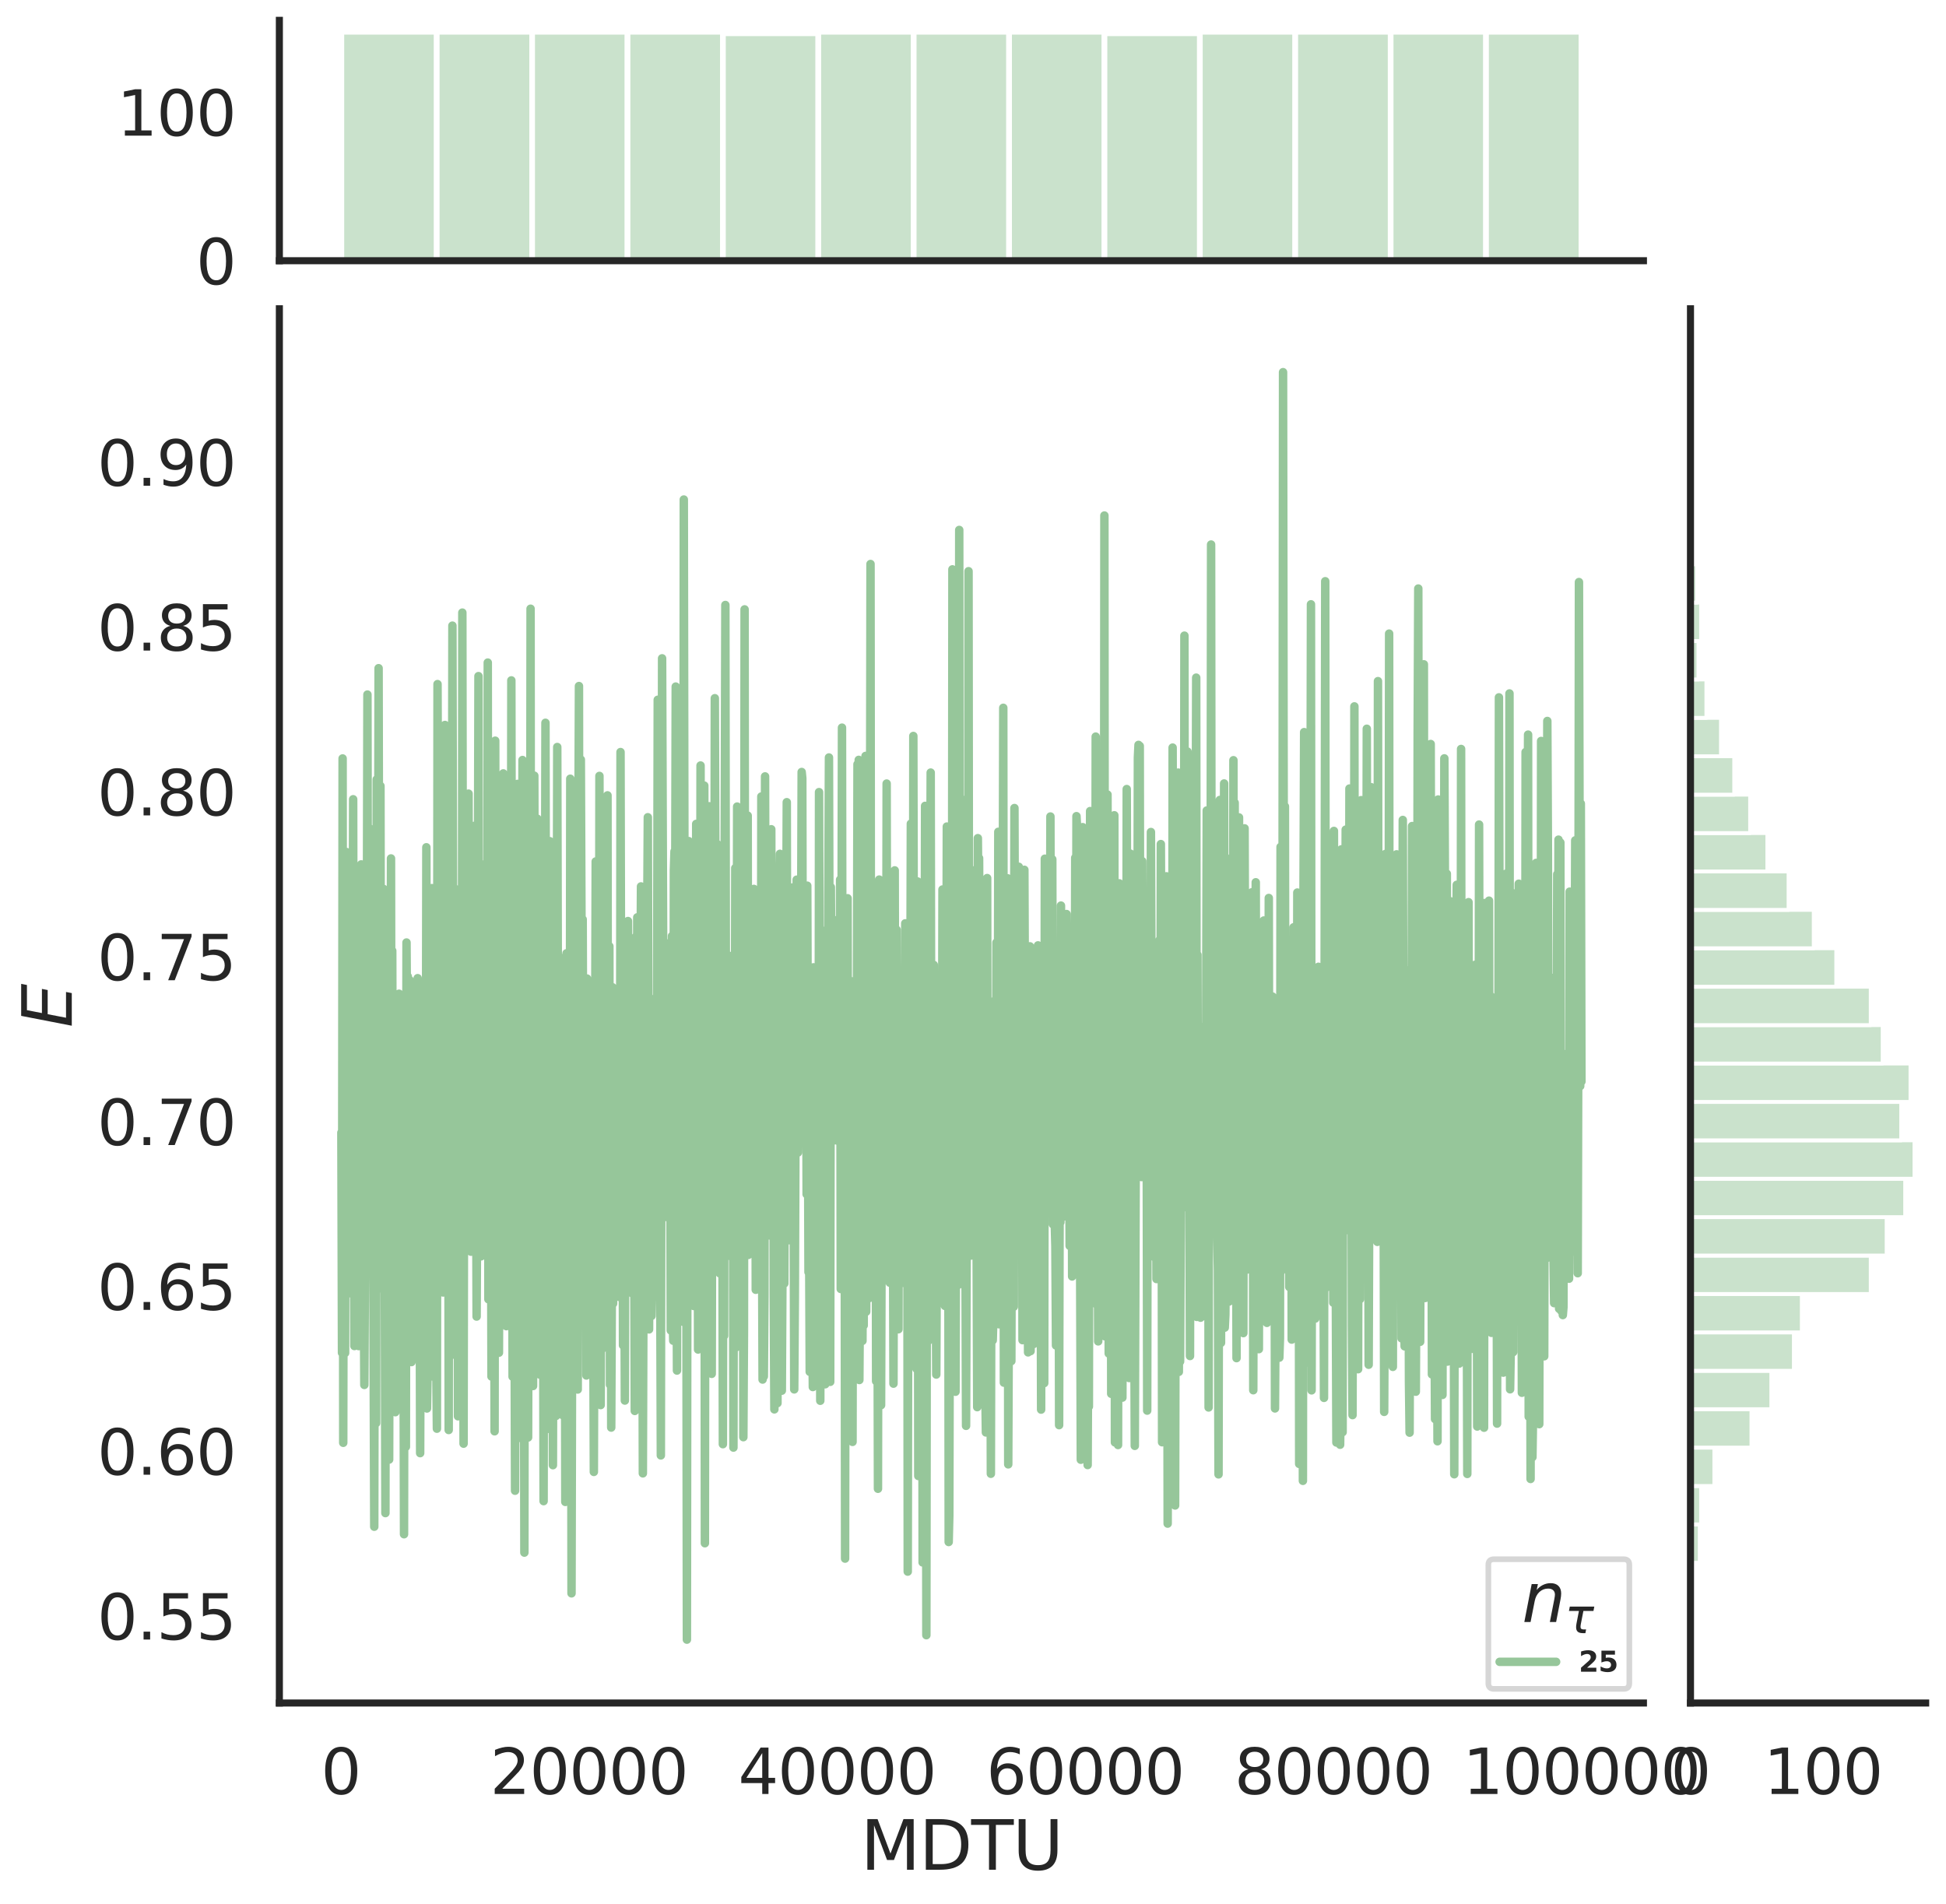 <?xml version="1.0" encoding="utf-8" standalone="no"?>
<!DOCTYPE svg PUBLIC "-//W3C//DTD SVG 1.1//EN"
  "http://www.w3.org/Graphics/SVG/1.1/DTD/svg11.dtd">
<svg height="674.159pt" version="1.1" viewBox="0 0 688.982 674.159" width="688.982pt" xmlns="http://www.w3.org/2000/svg" xmlns:xlink="http://www.w3.org/1999/xlink">
 <defs>
  <style type="text/css">*{stroke-linecap:butt;stroke-linejoin:round;}</style>
 </defs>
 <g id="figure_1">
  <g id="patch_1">
   <path d="M 0 674.159 
L 688.982 674.159 
L 688.982 0 
L 0 0 
z
" style="fill:#ffffff;"/>
  </g>
  <g id="axes_1">
   <g id="patch_2">
    <path d="M 98.912 602.94 
L 581.861 602.94 
L 581.861 109.327 
L 98.912 109.327 
z
" style="fill:none;"/>
   </g>
   <g id="matplotlib.axis_1">
    <g id="xtick_1">
     <g id="text_1">
      <!-- 0 -->
      <g style="fill:#262626;" transform="translate(113.646 635.157)scale(0.22 -0.22)">
       <defs>
        <path d="M 2034 4250 
Q 1547 4250 1301 3770 
Q 1056 3291 1056 2328 
Q 1056 1369 1301 889 
Q 1547 409 2034 409 
Q 2525 409 2770 889 
Q 3016 1369 3016 2328 
Q 3016 3291 2770 3770 
Q 2525 4250 2034 4250 
z
M 2034 4750 
Q 2819 4750 3233 4129 
Q 3647 3509 3647 2328 
Q 3647 1150 3233 529 
Q 2819 -91 2034 -91 
Q 1250 -91 836 529 
Q 422 1150 422 2328 
Q 422 3509 836 4129 
Q 1250 4750 2034 4750 
z
" id="DejaVuSans-30" transform="scale(0.016)"/>
       </defs>
       <use xlink:href="#DejaVuSans-30"/>
      </g>
     </g>
    </g>
    <g id="xtick_2">
     <g id="text_2">
      <!-- 20000 -->
      <g style="fill:#262626;" transform="translate(173.504 635.157)scale(0.22 -0.22)">
       <defs>
        <path d="M 1228 531 
L 3431 531 
L 3431 0 
L 469 0 
L 469 531 
Q 828 903 1448 1529 
Q 2069 2156 2228 2338 
Q 2531 2678 2651 2914 
Q 2772 3150 2772 3378 
Q 2772 3750 2511 3984 
Q 2250 4219 1831 4219 
Q 1534 4219 1204 4116 
Q 875 4013 500 3803 
L 500 4441 
Q 881 4594 1212 4672 
Q 1544 4750 1819 4750 
Q 2544 4750 2975 4387 
Q 3406 4025 3406 3419 
Q 3406 3131 3298 2873 
Q 3191 2616 2906 2266 
Q 2828 2175 2409 1742 
Q 1991 1309 1228 531 
z
" id="DejaVuSans-32" transform="scale(0.016)"/>
       </defs>
       <use xlink:href="#DejaVuSans-32"/>
       <use x="63.623" xlink:href="#DejaVuSans-30"/>
       <use x="127.246" xlink:href="#DejaVuSans-30"/>
       <use x="190.869" xlink:href="#DejaVuSans-30"/>
       <use x="254.492" xlink:href="#DejaVuSans-30"/>
      </g>
     </g>
    </g>
    <g id="xtick_3">
     <g id="text_3">
      <!-- 40000 -->
      <g style="fill:#262626;" transform="translate(261.357 635.157)scale(0.22 -0.22)">
       <defs>
        <path d="M 2419 4116 
L 825 1625 
L 2419 1625 
L 2419 4116 
z
M 2253 4666 
L 3047 4666 
L 3047 1625 
L 3713 1625 
L 3713 1100 
L 3047 1100 
L 3047 0 
L 2419 0 
L 2419 1100 
L 313 1100 
L 313 1709 
L 2253 4666 
z
" id="DejaVuSans-34" transform="scale(0.016)"/>
       </defs>
       <use xlink:href="#DejaVuSans-34"/>
       <use x="63.623" xlink:href="#DejaVuSans-30"/>
       <use x="127.246" xlink:href="#DejaVuSans-30"/>
       <use x="190.869" xlink:href="#DejaVuSans-30"/>
       <use x="254.492" xlink:href="#DejaVuSans-30"/>
      </g>
     </g>
    </g>
    <g id="xtick_4">
     <g id="text_4">
      <!-- 60000 -->
      <g style="fill:#262626;" transform="translate(349.209 635.157)scale(0.22 -0.22)">
       <defs>
        <path d="M 2113 2584 
Q 1688 2584 1439 2293 
Q 1191 2003 1191 1497 
Q 1191 994 1439 701 
Q 1688 409 2113 409 
Q 2538 409 2786 701 
Q 3034 994 3034 1497 
Q 3034 2003 2786 2293 
Q 2538 2584 2113 2584 
z
M 3366 4563 
L 3366 3988 
Q 3128 4100 2886 4159 
Q 2644 4219 2406 4219 
Q 1781 4219 1451 3797 
Q 1122 3375 1075 2522 
Q 1259 2794 1537 2939 
Q 1816 3084 2150 3084 
Q 2853 3084 3261 2657 
Q 3669 2231 3669 1497 
Q 3669 778 3244 343 
Q 2819 -91 2113 -91 
Q 1303 -91 875 529 
Q 447 1150 447 2328 
Q 447 3434 972 4092 
Q 1497 4750 2381 4750 
Q 2619 4750 2861 4703 
Q 3103 4656 3366 4563 
z
" id="DejaVuSans-36" transform="scale(0.016)"/>
       </defs>
       <use xlink:href="#DejaVuSans-36"/>
       <use x="63.623" xlink:href="#DejaVuSans-30"/>
       <use x="127.246" xlink:href="#DejaVuSans-30"/>
       <use x="190.869" xlink:href="#DejaVuSans-30"/>
       <use x="254.492" xlink:href="#DejaVuSans-30"/>
      </g>
     </g>
    </g>
    <g id="xtick_5">
     <g id="text_5">
      <!-- 80000 -->
      <g style="fill:#262626;" transform="translate(437.062 635.157)scale(0.22 -0.22)">
       <defs>
        <path d="M 2034 2216 
Q 1584 2216 1326 1975 
Q 1069 1734 1069 1313 
Q 1069 891 1326 650 
Q 1584 409 2034 409 
Q 2484 409 2743 651 
Q 3003 894 3003 1313 
Q 3003 1734 2745 1975 
Q 2488 2216 2034 2216 
z
M 1403 2484 
Q 997 2584 770 2862 
Q 544 3141 544 3541 
Q 544 4100 942 4425 
Q 1341 4750 2034 4750 
Q 2731 4750 3128 4425 
Q 3525 4100 3525 3541 
Q 3525 3141 3298 2862 
Q 3072 2584 2669 2484 
Q 3125 2378 3379 2068 
Q 3634 1759 3634 1313 
Q 3634 634 3220 271 
Q 2806 -91 2034 -91 
Q 1263 -91 848 271 
Q 434 634 434 1313 
Q 434 1759 690 2068 
Q 947 2378 1403 2484 
z
M 1172 3481 
Q 1172 3119 1398 2916 
Q 1625 2713 2034 2713 
Q 2441 2713 2670 2916 
Q 2900 3119 2900 3481 
Q 2900 3844 2670 4047 
Q 2441 4250 2034 4250 
Q 1625 4250 1398 4047 
Q 1172 3844 1172 3481 
z
" id="DejaVuSans-38" transform="scale(0.016)"/>
       </defs>
       <use xlink:href="#DejaVuSans-38"/>
       <use x="63.623" xlink:href="#DejaVuSans-30"/>
       <use x="127.246" xlink:href="#DejaVuSans-30"/>
       <use x="190.869" xlink:href="#DejaVuSans-30"/>
       <use x="254.492" xlink:href="#DejaVuSans-30"/>
      </g>
     </g>
    </g>
    <g id="xtick_6">
     <g id="text_6">
      <!-- 100000 -->
      <g style="fill:#262626;" transform="translate(517.917 635.157)scale(0.22 -0.22)">
       <defs>
        <path d="M 794 531 
L 1825 531 
L 1825 4091 
L 703 3866 
L 703 4441 
L 1819 4666 
L 2450 4666 
L 2450 531 
L 3481 531 
L 3481 0 
L 794 0 
L 794 531 
z
" id="DejaVuSans-31" transform="scale(0.016)"/>
       </defs>
       <use xlink:href="#DejaVuSans-31"/>
       <use x="63.623" xlink:href="#DejaVuSans-30"/>
       <use x="127.246" xlink:href="#DejaVuSans-30"/>
       <use x="190.869" xlink:href="#DejaVuSans-30"/>
       <use x="254.492" xlink:href="#DejaVuSans-30"/>
       <use x="318.115" xlink:href="#DejaVuSans-30"/>
      </g>
     </g>
    </g>
    <g id="text_7">
     <!-- MDTU -->
     <g style="fill:#262626;" transform="translate(304.681 661.968)scale(0.24 -0.24)">
      <defs>
       <path d="M 628 4666 
L 1569 4666 
L 2759 1491 
L 3956 4666 
L 4897 4666 
L 4897 0 
L 4281 0 
L 4281 4097 
L 3078 897 
L 2444 897 
L 1241 4097 
L 1241 0 
L 628 0 
L 628 4666 
z
" id="DejaVuSans-4d" transform="scale(0.016)"/>
       <path d="M 1259 4147 
L 1259 519 
L 2022 519 
Q 2988 519 3436 956 
Q 3884 1394 3884 2338 
Q 3884 3275 3436 3711 
Q 2988 4147 2022 4147 
L 1259 4147 
z
M 628 4666 
L 1925 4666 
Q 3281 4666 3915 4102 
Q 4550 3538 4550 2338 
Q 4550 1131 3912 565 
Q 3275 0 1925 0 
L 628 0 
L 628 4666 
z
" id="DejaVuSans-44" transform="scale(0.016)"/>
       <path d="M -19 4666 
L 3928 4666 
L 3928 4134 
L 2272 4134 
L 2272 0 
L 1638 0 
L 1638 4134 
L -19 4134 
L -19 4666 
z
" id="DejaVuSans-54" transform="scale(0.016)"/>
       <path d="M 556 4666 
L 1191 4666 
L 1191 1831 
Q 1191 1081 1462 751 
Q 1734 422 2344 422 
Q 2950 422 3222 751 
Q 3494 1081 3494 1831 
L 3494 4666 
L 4128 4666 
L 4128 1753 
Q 4128 841 3676 375 
Q 3225 -91 2344 -91 
Q 1459 -91 1007 375 
Q 556 841 556 1753 
L 556 4666 
z
" id="DejaVuSans-55" transform="scale(0.016)"/>
      </defs>
      <use xlink:href="#DejaVuSans-4d"/>
      <use x="86.279" xlink:href="#DejaVuSans-44"/>
      <use x="163.281" xlink:href="#DejaVuSans-54"/>
      <use x="224.365" xlink:href="#DejaVuSans-55"/>
     </g>
    </g>
   </g>
   <g id="matplotlib.axis_2">
    <g id="ytick_1">
     <g id="text_8">
      <!-- 0.55 -->
      <g style="fill:#262626;" transform="translate(34.428 580.472)scale(0.22 -0.22)">
       <defs>
        <path d="M 684 794 
L 1344 794 
L 1344 0 
L 684 0 
L 684 794 
z
" id="DejaVuSans-2e" transform="scale(0.016)"/>
        <path d="M 691 4666 
L 3169 4666 
L 3169 4134 
L 1269 4134 
L 1269 2991 
Q 1406 3038 1543 3061 
Q 1681 3084 1819 3084 
Q 2600 3084 3056 2656 
Q 3513 2228 3513 1497 
Q 3513 744 3044 326 
Q 2575 -91 1722 -91 
Q 1428 -91 1123 -41 
Q 819 9 494 109 
L 494 744 
Q 775 591 1075 516 
Q 1375 441 1709 441 
Q 2250 441 2565 725 
Q 2881 1009 2881 1497 
Q 2881 1984 2565 2268 
Q 2250 2553 1709 2553 
Q 1456 2553 1204 2497 
Q 953 2441 691 2322 
L 691 4666 
z
" id="DejaVuSans-35" transform="scale(0.016)"/>
       </defs>
       <use xlink:href="#DejaVuSans-30"/>
       <use x="63.623" xlink:href="#DejaVuSans-2e"/>
       <use x="95.41" xlink:href="#DejaVuSans-35"/>
       <use x="159.033" xlink:href="#DejaVuSans-35"/>
      </g>
     </g>
    </g>
    <g id="ytick_2">
     <g id="text_9">
      <!-- 0.60 -->
      <g style="fill:#262626;" transform="translate(34.428 522.114)scale(0.22 -0.22)">
       <use xlink:href="#DejaVuSans-30"/>
       <use x="63.623" xlink:href="#DejaVuSans-2e"/>
       <use x="95.41" xlink:href="#DejaVuSans-36"/>
       <use x="159.033" xlink:href="#DejaVuSans-30"/>
      </g>
     </g>
    </g>
    <g id="ytick_3">
     <g id="text_10">
      <!-- 0.65 -->
      <g style="fill:#262626;" transform="translate(34.428 463.757)scale(0.22 -0.22)">
       <use xlink:href="#DejaVuSans-30"/>
       <use x="63.623" xlink:href="#DejaVuSans-2e"/>
       <use x="95.41" xlink:href="#DejaVuSans-36"/>
       <use x="159.033" xlink:href="#DejaVuSans-35"/>
      </g>
     </g>
    </g>
    <g id="ytick_4">
     <g id="text_11">
      <!-- 0.70 -->
      <g style="fill:#262626;" transform="translate(34.428 405.399)scale(0.22 -0.22)">
       <defs>
        <path d="M 525 4666 
L 3525 4666 
L 3525 4397 
L 1831 0 
L 1172 0 
L 2766 4134 
L 525 4134 
L 525 4666 
z
" id="DejaVuSans-37" transform="scale(0.016)"/>
       </defs>
       <use xlink:href="#DejaVuSans-30"/>
       <use x="63.623" xlink:href="#DejaVuSans-2e"/>
       <use x="95.41" xlink:href="#DejaVuSans-37"/>
       <use x="159.033" xlink:href="#DejaVuSans-30"/>
      </g>
     </g>
    </g>
    <g id="ytick_5">
     <g id="text_12">
      <!-- 0.75 -->
      <g style="fill:#262626;" transform="translate(34.428 347.041)scale(0.22 -0.22)">
       <use xlink:href="#DejaVuSans-30"/>
       <use x="63.623" xlink:href="#DejaVuSans-2e"/>
       <use x="95.41" xlink:href="#DejaVuSans-37"/>
       <use x="159.033" xlink:href="#DejaVuSans-35"/>
      </g>
     </g>
    </g>
    <g id="ytick_6">
     <g id="text_13">
      <!-- 0.80 -->
      <g style="fill:#262626;" transform="translate(34.428 288.683)scale(0.22 -0.22)">
       <use xlink:href="#DejaVuSans-30"/>
       <use x="63.623" xlink:href="#DejaVuSans-2e"/>
       <use x="95.41" xlink:href="#DejaVuSans-38"/>
       <use x="159.033" xlink:href="#DejaVuSans-30"/>
      </g>
     </g>
    </g>
    <g id="ytick_7">
     <g id="text_14">
      <!-- 0.85 -->
      <g style="fill:#262626;" transform="translate(34.428 230.325)scale(0.22 -0.22)">
       <use xlink:href="#DejaVuSans-30"/>
       <use x="63.623" xlink:href="#DejaVuSans-2e"/>
       <use x="95.41" xlink:href="#DejaVuSans-38"/>
       <use x="159.033" xlink:href="#DejaVuSans-35"/>
      </g>
     </g>
    </g>
    <g id="ytick_8">
     <g id="text_15">
      <!-- 0.90 -->
      <g style="fill:#262626;" transform="translate(34.428 171.968)scale(0.22 -0.22)">
       <defs>
        <path d="M 703 97 
L 703 672 
Q 941 559 1184 500 
Q 1428 441 1663 441 
Q 2288 441 2617 861 
Q 2947 1281 2994 2138 
Q 2813 1869 2534 1725 
Q 2256 1581 1919 1581 
Q 1219 1581 811 2004 
Q 403 2428 403 3163 
Q 403 3881 828 4315 
Q 1253 4750 1959 4750 
Q 2769 4750 3195 4129 
Q 3622 3509 3622 2328 
Q 3622 1225 3098 567 
Q 2575 -91 1691 -91 
Q 1453 -91 1209 -44 
Q 966 3 703 97 
z
M 1959 2075 
Q 2384 2075 2632 2365 
Q 2881 2656 2881 3163 
Q 2881 3666 2632 3958 
Q 2384 4250 1959 4250 
Q 1534 4250 1286 3958 
Q 1038 3666 1038 3163 
Q 1038 2656 1286 2365 
Q 1534 2075 1959 2075 
z
" id="DejaVuSans-39" transform="scale(0.016)"/>
       </defs>
       <use xlink:href="#DejaVuSans-30"/>
       <use x="63.623" xlink:href="#DejaVuSans-2e"/>
       <use x="95.41" xlink:href="#DejaVuSans-39"/>
       <use x="159.033" xlink:href="#DejaVuSans-30"/>
      </g>
     </g>
    </g>
    <g id="text_16">
     <!-- $E$ -->
     <g style="fill:#262626;" transform="translate(25.436 363.813)rotate(-90)scale(0.24 -0.24)">
      <defs>
       <path d="M 1081 4666 
L 4031 4666 
L 3928 4134 
L 1606 4134 
L 1338 2753 
L 3566 2753 
L 3463 2222 
L 1234 2222 
L 909 531 
L 3284 531 
L 3181 0 
L 172 0 
L 1081 4666 
z
" id="DejaVuSans-Oblique-45" transform="scale(0.016)"/>
      </defs>
      <use transform="translate(0 0.094)" xlink:href="#DejaVuSans-Oblique-45"/>
     </g>
    </g>
   </g>
   <g id="line2d_1">
    <path clip-path="url(#pd24f73acd3)" d="M 120.864 401.009 
L 121.084 478.95 
L 121.303 268.525 
L 121.523 510.813 
L 121.743 378.064 
L 121.962 402.46 
L 122.182 479.023 
L 122.402 359.356 
L 122.621 301.638 
L 123.06 367.576 
L 123.28 362.015 
L 123.5 431.609 
L 123.719 457.858 
L 124.159 324.452 
L 124.378 425.665 
L 124.598 374.631 
L 124.818 374.248 
L 125.037 282.974 
L 125.257 428.805 
L 125.476 476.551 
L 125.696 344.2 
L 126.135 395.917 
L 126.355 380.725 
L 126.575 462.762 
L 126.794 380.667 
L 127.014 476.574 
L 127.453 385.395 
L 127.673 387.066 
L 127.892 306.033 
L 128.332 411.972 
L 128.551 406.752 
L 128.991 490.325 
L 129.21 450.388 
L 129.43 434.57 
L 129.649 437.984 
L 130.089 245.906 
L 130.308 379.079 
L 130.528 389.811 
L 130.748 415.55 
L 130.967 293.4 
L 131.187 447.603 
L 131.406 342.039 
L 131.626 437.181 
L 131.846 377.518 
L 132.065 413.985 
L 132.505 540.525 
L 132.724 394.778 
L 132.944 335.656 
L 133.164 503.855 
L 133.383 275.941 
L 133.603 404.85 
L 133.822 349.521 
L 134.042 236.57 
L 134.481 456.163 
L 134.701 278.252 
L 134.921 415.701 
L 135.14 363.205 
L 135.36 438.153 
L 135.579 423.007 
L 135.799 314.712 
L 136.019 445.708 
L 136.238 452.713 
L 136.458 535.701 
L 136.678 332.266 
L 137.117 452.005 
L 137.337 426.933 
L 137.556 327.533 
L 137.776 516.754 
L 137.995 420.974 
L 138.215 425.828 
L 138.435 303.926 
L 138.654 447.262 
L 138.874 336.623 
L 139.094 425.785 
L 139.313 390.012 
L 139.533 405.62 
L 139.752 437.32 
L 139.972 499.968 
L 140.192 416.565 
L 140.411 444.759 
L 140.631 439.405 
L 140.851 420.363 
L 141.07 415.294 
L 141.29 351.824 
L 141.51 426.272 
L 141.729 441.967 
L 141.949 393.579 
L 142.168 485.876 
L 142.388 362.611 
L 142.608 364.338 
L 143.047 543.185 
L 143.267 376.455 
L 143.486 371.259 
L 143.706 512.244 
L 143.926 333.687 
L 144.145 368.186 
L 144.365 345.674 
L 144.584 390.674 
L 144.804 473.844 
L 145.024 346.985 
L 145.463 404.677 
L 145.683 482.228 
L 146.122 353.697 
L 146.561 441.361 
L 146.781 371.633 
L 147 368.05 
L 147.659 454.534 
L 147.879 346.317 
L 148.099 444.654 
L 148.318 404.113 
L 148.538 427.654 
L 148.757 514.477 
L 148.977 443.543 
L 149.197 486.782 
L 149.416 444.24 
L 149.636 478.136 
L 149.856 405.917 
L 150.075 379.201 
L 150.295 368.779 
L 150.734 427.832 
L 150.954 299.974 
L 151.173 498.665 
L 151.393 485.402 
L 151.613 325.395 
L 151.832 417.017 
L 152.052 451.639 
L 152.272 428.989 
L 152.491 360.236 
L 152.711 459.062 
L 152.93 314.435 
L 153.15 487.323 
L 153.37 466.893 
L 153.589 422.925 
L 153.809 406.617 
L 154.029 453.444 
L 154.248 395.545 
L 154.468 483.306 
L 154.687 505.819 
L 154.907 242.204 
L 155.127 313.497 
L 155.346 319.977 
L 155.566 436.795 
L 155.786 436.459 
L 156.005 375.212 
L 156.225 383.5 
L 156.445 430.194 
L 156.664 406.63 
L 156.884 457.591 
L 157.103 299.48 
L 157.323 260.917 
L 157.543 256.673 
L 157.762 320.374 
L 157.982 301.367 
L 158.202 452.959 
L 158.421 303.505 
L 158.641 328.262 
L 158.861 506.286 
L 159.08 320.571 
L 159.3 464.481 
L 159.519 323.191 
L 159.739 439.975 
L 159.959 365.845 
L 160.178 221.507 
L 160.618 424.19 
L 160.837 323.781 
L 161.057 424.22 
L 161.276 314.768 
L 161.496 380.634 
L 161.716 480.197 
L 161.935 355.241 
L 162.155 501.422 
L 162.375 365.591 
L 162.594 395.832 
L 163.034 350.077 
L 163.253 428.273 
L 163.473 465.966 
L 163.692 216.889 
L 164.132 511.12 
L 164.351 378.767 
L 164.571 440.985 
L 164.791 303.97 
L 165.01 368.906 
L 165.23 339.215 
L 165.449 401.246 
L 165.669 430.38 
L 165.889 280.985 
L 166.108 403.245 
L 166.328 395.896 
L 166.548 405.714 
L 166.767 443.152 
L 166.987 404.182 
L 167.207 331.163 
L 167.426 369.534 
L 167.865 292.405 
L 168.305 382.318 
L 168.524 396.083 
L 168.744 466.123 
L 168.964 419.944 
L 169.403 239.377 
L 169.622 405.568 
L 169.842 419.834 
L 170.062 408.581 
L 170.281 444.812 
L 170.501 439.698 
L 170.721 379.078 
L 170.94 444.468 
L 171.38 350.341 
L 171.599 399.447 
L 171.819 416.106 
L 172.038 305.735 
L 172.258 397.858 
L 172.478 418.217 
L 172.697 234.583 
L 172.917 459.991 
L 173.137 352.017 
L 173.356 354.978 
L 173.796 407.916 
L 174.015 487.351 
L 174.454 349.538 
L 174.674 454.772 
L 174.894 404.325 
L 175.113 506.743 
L 175.333 262.236 
L 175.553 438.912 
L 175.992 333.508 
L 176.211 421.342 
L 176.431 414.188 
L 176.651 478.913 
L 177.09 337.1 
L 177.31 405.496 
L 177.529 409.643 
L 177.749 387.79 
L 177.969 387.101 
L 178.188 273.818 
L 178.408 312.394 
L 178.627 425.268 
L 178.847 390.17 
L 179.067 377.323 
L 179.286 469.522 
L 179.506 440.024 
L 179.726 371.313 
L 179.945 447.133 
L 180.165 417.039 
L 180.384 353.679 
L 180.824 401.938 
L 181.043 240.89 
L 181.483 487.4 
L 181.702 435.847 
L 181.922 435.916 
L 182.142 450.008 
L 182.361 527.781 
L 182.581 466.768 
L 182.8 509.683 
L 183.24 277.545 
L 183.459 492.198 
L 183.679 350.418 
L 183.899 359.767 
L 184.118 308.676 
L 184.338 403.762 
L 184.557 280.549 
L 184.777 413.925 
L 184.997 269.084 
L 185.216 411.721 
L 185.436 413.643 
L 185.656 549.69 
L 185.875 344.216 
L 186.315 474.958 
L 186.534 454.89 
L 186.754 336.624 
L 186.973 508.927 
L 187.193 416.579 
L 187.413 419.76 
L 187.632 413.341 
L 187.852 215.518 
L 188.072 485.831 
L 188.291 447.988 
L 188.511 389.728 
L 188.73 490.71 
L 188.95 339.95 
L 189.17 274.628 
L 189.389 373.288 
L 189.609 378.025 
L 189.829 359.877 
L 190.048 389.691 
L 190.268 289.875 
L 190.488 452.546 
L 190.707 331.068 
L 191.146 486.679 
L 191.366 436.77 
L 191.805 401.163 
L 192.025 347.788 
L 192.464 531.463 
L 192.684 390.953 
L 192.904 364.348 
L 193.123 255.901 
L 193.562 505.984 
L 193.782 344.835 
L 194.002 314.904 
L 194.221 345.277 
L 194.441 438.085 
L 194.661 297.815 
L 194.88 379.499 
L 195.1 365.395 
L 195.319 417.958 
L 195.539 419.542 
L 195.759 518.739 
L 196.198 324.214 
L 196.418 349.877 
L 196.857 501.3 
L 197.296 264.474 
L 197.516 356.211 
L 197.735 348.998 
L 197.955 394.532 
L 198.175 412.636 
L 198.394 348.383 
L 198.614 339.168 
L 198.834 340.538 
L 199.273 501.067 
L 199.492 384.766 
L 199.712 451.565 
L 199.932 394.594 
L 200.151 531.744 
L 200.591 337.505 
L 200.81 350.944 
L 201.03 425.845 
L 201.25 436.846 
L 201.469 374.585 
L 201.689 446.186 
L 201.908 275.703 
L 202.128 388.459 
L 202.348 564.109 
L 202.567 465.843 
L 202.787 419.646 
L 203.007 348.565 
L 203.226 458.604 
L 203.446 419.056 
L 203.665 434.557 
L 203.885 392.723 
L 204.324 419.576 
L 204.544 491.949 
L 204.764 297.726 
L 204.983 242.892 
L 205.203 434.158 
L 205.423 291.011 
L 205.642 268.923 
L 206.081 375.953 
L 206.301 325.491 
L 206.521 393.78 
L 206.74 349.52 
L 206.96 417.509 
L 207.18 402.272 
L 207.399 414.333 
L 207.619 486.991 
L 207.839 346.449 
L 208.058 473.229 
L 208.278 444.718 
L 208.497 391.667 
L 208.717 442.974 
L 208.937 372.59 
L 209.156 353.43 
L 209.596 396.174 
L 209.815 407.588 
L 210.254 521.119 
L 210.913 305.001 
L 211.353 469.229 
L 211.572 355.107 
L 211.792 438.52 
L 212.012 445.511 
L 212.231 274.708 
L 212.451 439.756 
L 212.67 497.458 
L 212.89 404.872 
L 213.11 477.698 
L 213.329 330.639 
L 213.549 355.194 
L 213.769 347.105 
L 214.427 428.375 
L 214.647 439.749 
L 214.867 432.417 
L 215.086 281.592 
L 215.306 474.21 
L 215.745 335.013 
L 215.965 490.237 
L 216.185 387.362 
L 216.404 505.426 
L 216.624 456.878 
L 216.843 349.524 
L 217.063 461.532 
L 217.283 415.731 
L 217.502 416.591 
L 217.722 355.525 
L 217.942 414.85 
L 218.161 413.368 
L 218.381 403.046 
L 218.82 427.901 
L 219.04 362.929 
L 219.259 459.179 
L 219.479 453.651 
L 219.699 266.266 
L 219.918 367.716 
L 220.358 377.984 
L 220.577 476.302 
L 220.797 414.98 
L 221.016 426.491 
L 221.236 495.859 
L 221.456 356.991 
L 221.675 438.263 
L 221.895 398.298 
L 222.115 400.183 
L 222.334 326.091 
L 222.554 363.474 
L 222.774 377.673 
L 222.993 406.363 
L 223.213 352.543 
L 223.432 431.707 
L 223.652 357.305 
L 223.872 457.944 
L 224.091 377.449 
L 224.311 369.719 
L 224.75 499.533 
L 224.97 450.223 
L 225.189 331.58 
L 225.409 423.375 
L 225.629 324.782 
L 225.848 435.573 
L 226.068 424.682 
L 226.288 466.191 
L 226.507 386.218 
L 226.947 313.832 
L 227.386 430.262 
L 227.605 521.633 
L 227.825 453.505 
L 228.045 327.812 
L 228.264 390.455 
L 228.484 326.909 
L 228.704 450.806 
L 228.923 363.59 
L 229.362 289.339 
L 229.802 470.662 
L 230.021 375.038 
L 230.241 353.511 
L 230.461 445.385 
L 230.68 465.9 
L 230.9 454.011 
L 231.12 435.325 
L 231.339 403.234 
L 231.559 403.671 
L 231.778 367.639 
L 232.218 374.692 
L 232.437 453.519 
L 232.877 247.754 
L 233.096 286.379 
L 233.316 423.635 
L 233.535 388.911 
L 233.975 515.281 
L 234.414 233.08 
L 234.853 353.732 
L 235.073 362.435 
L 235.293 344.54 
L 235.512 400.651 
L 235.732 397.368 
L 235.951 361.042 
L 236.171 430.906 
L 236.391 402.257 
L 236.61 423.373 
L 236.83 333.952 
L 237.05 378.603 
L 237.269 384.55 
L 237.489 471.037 
L 237.708 425.636 
L 237.928 331.379 
L 238.148 465.393 
L 238.367 474.678 
L 238.587 308.221 
L 238.807 301.426 
L 239.026 329.724 
L 239.246 243.077 
L 239.466 422.76 
L 239.685 485.236 
L 239.905 336.795 
L 240.124 353.893 
L 240.344 421.404 
L 240.783 317.944 
L 241.003 377.562 
L 241.223 365.751 
L 241.442 295.867 
L 241.882 467.976 
L 242.101 176.853 
L 242.54 434.576 
L 242.76 366.504 
L 242.98 415.897 
L 243.199 580.503 
L 243.419 384.946 
L 243.639 395.158 
L 243.858 297.793 
L 244.078 323.872 
L 244.297 326.287 
L 244.517 446.291 
L 244.737 442.855 
L 244.956 407.421 
L 245.176 321.311 
L 245.396 366.524 
L 245.615 462.378 
L 245.835 457.457 
L 246.055 381.744 
L 246.274 389.599 
L 246.494 291.699 
L 246.713 435.781 
L 246.933 316.765 
L 247.153 477.791 
L 247.372 344.653 
L 247.592 411.748 
L 247.812 409.844 
L 248.031 271.026 
L 248.251 432.316 
L 248.47 459.808 
L 248.69 376.028 
L 248.91 460.48 
L 249.129 323.185 
L 249.349 278.139 
L 249.569 546.374 
L 249.788 356.905 
L 250.228 464.949 
L 250.447 421.2 
L 250.667 314.167 
L 250.886 404.025 
L 251.106 285.455 
L 251.326 389.311 
L 251.545 330.999 
L 251.985 486.398 
L 252.424 287.057 
L 252.643 332.138 
L 252.863 408.048 
L 253.083 247.2 
L 253.302 316.231 
L 253.522 347.89 
L 253.742 438.967 
L 253.961 298.867 
L 254.181 380.745 
L 254.401 416.906 
L 254.62 382.554 
L 254.84 450.828 
L 255.059 382.758 
L 255.499 398.123 
L 255.718 402.779 
L 255.938 511.302 
L 256.158 357.869 
L 256.377 472.922 
L 256.597 298.719 
L 256.817 214.19 
L 257.036 391.155 
L 257.256 338.731 
L 257.475 388.389 
L 257.695 359.309 
L 257.915 438.905 
L 258.134 338.383 
L 258.574 411.745 
L 258.793 344.763 
L 259.013 444.997 
L 259.232 373.15 
L 259.452 373.991 
L 259.672 512.507 
L 259.891 382.314 
L 260.111 434.602 
L 260.331 307.322 
L 260.55 477.064 
L 260.77 402.635 
L 260.99 285.56 
L 261.209 377.312 
L 261.429 421.962 
L 261.648 364.622 
L 262.088 472.096 
L 262.527 377.66 
L 262.747 419.024 
L 262.966 338.866 
L 263.186 508.815 
L 263.405 471.102 
L 263.625 215.747 
L 263.845 421.944 
L 264.064 360.069 
L 264.284 406.309 
L 264.504 407.812 
L 264.723 288.761 
L 264.943 444.297 
L 265.163 442.414 
L 265.382 338.836 
L 265.821 421.23 
L 266.041 345.057 
L 266.261 321.764 
L 266.7 428.669 
L 266.92 314.715 
L 267.139 367.271 
L 267.359 335.391 
L 267.578 456.637 
L 267.798 320.166 
L 268.018 407.536 
L 268.237 365.99 
L 268.457 452.454 
L 268.896 378.092 
L 269.336 450.756 
L 269.555 282.001 
L 269.775 432.662 
L 269.994 488.421 
L 270.214 343.988 
L 270.434 487.318 
L 270.653 458.427 
L 270.873 274.882 
L 271.093 391.204 
L 271.312 351.344 
L 271.532 403.141 
L 271.752 362.929 
L 271.971 349.273 
L 272.191 383.458 
L 272.41 374.508 
L 272.63 437.414 
L 272.85 392.858 
L 273.069 293.591 
L 273.289 411.977 
L 273.509 404.859 
L 273.728 327.023 
L 273.948 457.329 
L 274.167 498.976 
L 274.387 352.934 
L 274.607 419.125 
L 275.046 342.978 
L 275.266 496.772 
L 275.485 353.532 
L 275.705 449.028 
L 275.925 317.292 
L 276.144 302.295 
L 276.583 422.062 
L 276.803 492.364 
L 277.242 409.779 
L 277.462 402.688 
L 277.682 454.41 
L 277.901 400.578 
L 278.121 387.075 
L 278.56 284.011 
L 278.78 411.028 
L 278.999 354.026 
L 279.219 369.528 
L 279.439 439.081 
L 279.658 360.837 
L 279.878 329.132 
L 280.098 387.325 
L 280.537 314.214 
L 280.756 412.448 
L 280.976 409.281 
L 281.196 491.904 
L 281.415 459.292 
L 281.635 400.613 
L 281.855 382.783 
L 282.074 311.446 
L 282.294 402.532 
L 282.513 408.055 
L 282.733 393.297 
L 282.953 320.258 
L 283.392 402.453 
L 283.831 273.319 
L 284.051 275.539 
L 284.271 382.18 
L 284.49 344.358 
L 284.71 380.196 
L 284.929 313.963 
L 285.149 349.755 
L 285.369 344.413 
L 285.588 422.815 
L 285.808 313.572 
L 286.247 450.39 
L 286.467 438.212 
L 286.686 485.678 
L 286.906 392.614 
L 287.126 409.368 
L 287.345 370.943 
L 287.565 462.477 
L 287.785 491.069 
L 288.004 342.477 
L 288.224 448.965 
L 288.444 393.309 
L 288.663 383.671 
L 288.883 418.996 
L 289.102 415.828 
L 289.322 369.893 
L 289.542 370.212 
L 289.761 478.923 
L 289.981 280.44 
L 290.201 348.353 
L 290.42 495.927 
L 290.86 329.31 
L 291.299 441.207 
L 291.518 339.057 
L 291.738 452.223 
L 291.958 411.643 
L 292.177 490.086 
L 292.397 386.183 
L 292.617 426.266 
L 292.836 375.6 
L 293.056 467.687 
L 293.275 317.345 
L 293.495 268.183 
L 293.715 345.212 
L 293.934 489.233 
L 294.154 314.098 
L 294.374 346.509 
L 294.593 328.946 
L 294.813 373.333 
L 295.033 391.341 
L 295.252 376.867 
L 295.472 325.789 
L 295.691 403.707 
L 296.131 358.702 
L 296.35 339.725 
L 297.009 387.283 
L 297.229 404.372 
L 297.448 311.434 
L 297.668 456.355 
L 298.107 257.62 
L 298.327 405.475 
L 298.547 340.73 
L 298.766 432.586 
L 298.986 329.665 
L 299.206 551.815 
L 299.425 371.006 
L 299.645 424.618 
L 299.864 430.77 
L 300.084 318.022 
L 300.304 442.473 
L 300.523 492.975 
L 300.963 355.529 
L 301.182 429.296 
L 301.402 459.965 
L 301.621 347.441 
L 301.841 510.493 
L 302.061 379.588 
L 302.28 457.429 
L 302.5 392.223 
L 302.72 390.149 
L 302.939 488.028 
L 303.159 383.348 
L 303.379 366.061 
L 303.598 270.577 
L 303.818 415.422 
L 304.037 269.029 
L 304.257 488.579 
L 304.477 455.996 
L 304.696 444.531 
L 304.916 474.619 
L 305.136 433.739 
L 305.355 474.726 
L 305.575 422.269 
L 305.795 469.264 
L 306.014 350.09 
L 306.234 292.158 
L 306.453 267.632 
L 306.673 464.396 
L 306.893 377.243 
L 307.112 340.319 
L 307.332 355.634 
L 307.552 448.839 
L 307.771 459.588 
L 308.21 199.682 
L 308.43 442.915 
L 308.869 377.738 
L 309.089 421.58 
L 309.309 441.223 
L 309.528 409.749 
L 309.748 455.709 
L 309.968 329.848 
L 310.187 489 
L 310.407 375.324 
L 310.626 431.985 
L 310.846 527.085 
L 311.066 377.458 
L 311.285 311.412 
L 311.505 393.968 
L 311.725 399.334 
L 311.944 497.496 
L 312.383 361.311 
L 312.603 433.071 
L 312.823 406.948 
L 313.042 416.52 
L 313.262 354.822 
L 313.482 350.64 
L 313.701 409.038 
L 313.921 277.417 
L 314.141 409.084 
L 314.36 404.677 
L 314.58 434.808 
L 314.799 362.872 
L 315.019 454.131 
L 315.239 452.236 
L 315.458 388.168 
L 315.678 373.346 
L 315.898 346.297 
L 316.337 489.871 
L 316.776 308.153 
L 316.996 425.285 
L 317.215 424.352 
L 317.435 329.169 
L 317.655 391.713 
L 317.874 406.641 
L 318.094 470.612 
L 318.314 367.387 
L 318.533 445.244 
L 318.753 403.573 
L 318.972 385.425 
L 319.192 391.909 
L 319.412 419.3 
L 319.631 432.455 
L 319.851 356.291 
L 320.071 364.397 
L 320.29 454.315 
L 320.51 326.906 
L 320.729 352.002 
L 320.949 415.717 
L 321.169 328.047 
L 321.388 556.419 
L 321.608 417.219 
L 321.828 363.562 
L 322.047 417.106 
L 322.267 370.841 
L 322.487 291.621 
L 322.706 410.198 
L 323.145 479.024 
L 323.365 260.569 
L 323.585 361.785 
L 323.804 408.168 
L 324.024 386.309 
L 324.463 484.601 
L 324.903 312.089 
L 325.122 522.556 
L 325.561 319.391 
L 326.001 500.176 
L 326.44 370.184 
L 326.66 553.169 
L 326.879 355.677 
L 327.099 485.091 
L 327.538 285.311 
L 327.758 373.797 
L 327.977 578.927 
L 328.197 393.515 
L 328.417 345.832 
L 328.636 474.765 
L 328.856 453.329 
L 329.076 470.788 
L 329.295 329.416 
L 329.515 273.53 
L 329.734 403.995 
L 329.954 457.199 
L 330.174 449.159 
L 330.393 363.524 
L 330.613 341.622 
L 330.833 445.412 
L 331.052 408.005 
L 331.491 486.651 
L 331.931 383.703 
L 332.15 401.845 
L 332.37 435.049 
L 332.59 344.891 
L 332.809 424.331 
L 333.029 446.03 
L 333.249 419.943 
L 333.468 410.234 
L 333.688 314.93 
L 333.907 317.447 
L 334.127 451.971 
L 334.347 408.393 
L 334.566 462.352 
L 335.006 391.524 
L 335.225 292.639 
L 335.445 322.246 
L 335.664 334.726 
L 335.884 545.937 
L 336.104 536.547 
L 336.543 341.55 
L 336.763 456.157 
L 336.982 438.288 
L 337.202 201.582 
L 337.422 464.818 
L 337.641 350.757 
L 338.08 422.089 
L 338.3 492.731 
L 338.739 334.703 
L 338.959 421.011 
L 339.179 306.405 
L 339.398 454.838 
L 339.618 187.624 
L 339.838 448.837 
L 340.057 282.628 
L 340.277 372.359 
L 340.496 362.751 
L 340.716 363.118 
L 340.936 426.367 
L 341.155 407.706 
L 341.595 416.687 
L 341.814 440.088 
L 342.034 504.811 
L 342.473 372.291 
L 342.693 415.183 
L 342.912 202.23 
L 343.132 419.078 
L 343.352 316.882 
L 343.571 420.916 
L 343.791 444.517 
L 344.011 365.792 
L 344.23 397.318 
L 344.669 346.355 
L 344.889 381.31 
L 345.109 362.974 
L 345.328 390.521 
L 345.548 307.846 
L 345.768 437.549 
L 345.987 498.191 
L 346.207 296.748 
L 346.426 322.033 
L 346.646 303.82 
L 346.866 354.606 
L 347.085 442.394 
L 347.305 345.806 
L 347.525 329.19 
L 347.964 476.438 
L 348.184 380.378 
L 348.403 369.104 
L 348.623 315.277 
L 348.842 491.452 
L 349.062 507.149 
L 349.282 343.026 
L 349.501 310.876 
L 349.721 480.656 
L 350.38 402.352 
L 350.599 437.623 
L 350.819 521.781 
L 351.039 423.314 
L 351.258 464.226 
L 351.478 474.546 
L 351.698 466.628 
L 351.917 354.442 
L 352.137 427.778 
L 352.357 452.16 
L 352.576 431.047 
L 352.796 333.7 
L 353.235 408.957 
L 353.455 294.497 
L 353.674 468.847 
L 353.894 366.064 
L 354.114 443.98 
L 354.553 373.899 
L 354.773 332.732 
L 354.992 338.689 
L 355.212 250.597 
L 355.431 489.52 
L 355.651 377.77 
L 355.871 458.41 
L 356.09 471.824 
L 356.31 330.283 
L 356.53 389.072 
L 356.749 310.961 
L 356.969 518.449 
L 357.188 463.354 
L 357.408 460.751 
L 357.628 473.801 
L 357.847 372.793 
L 358.067 481.895 
L 358.287 407.636 
L 358.506 440.804 
L 358.726 432.406 
L 358.946 462.633 
L 359.165 286.083 
L 359.385 360.316 
L 359.604 378.93 
L 359.824 383.851 
L 360.044 428.542 
L 360.263 335.715 
L 360.483 327.168 
L 360.703 306.879 
L 360.922 399.493 
L 361.142 424.576 
L 361.361 350.816 
L 361.581 370.29 
L 361.801 355.634 
L 362.02 474.47 
L 362.24 394.544 
L 362.46 440.752 
L 362.679 307.951 
L 363.119 415.99 
L 363.338 430.62 
L 363.558 460.499 
L 363.777 426.434 
L 363.997 478.798 
L 364.217 389.945 
L 364.436 461.502 
L 364.656 335.052 
L 364.876 478.352 
L 365.095 421.507 
L 365.315 421.545 
L 365.534 401.507 
L 365.754 400.622 
L 365.974 475.844 
L 366.413 343.286 
L 366.633 428.904 
L 366.852 378.36 
L 367.072 440.902 
L 367.292 427.274 
L 367.511 334.705 
L 367.731 443.985 
L 367.95 379.892 
L 368.17 388.123 
L 368.39 416.272 
L 368.609 499.061 
L 368.829 353.537 
L 369.049 339.324 
L 369.268 418.656 
L 369.488 400.739 
L 369.707 489.684 
L 369.927 304.02 
L 370.147 386.864 
L 370.366 319.656 
L 370.806 414.675 
L 371.025 429.32 
L 371.245 337.269 
L 371.684 368.492 
L 371.904 289.08 
L 372.123 427.713 
L 372.343 323.2 
L 372.563 304.231 
L 372.782 433.454 
L 373.002 381.465 
L 373.222 387.508 
L 373.441 432.954 
L 373.661 441.252 
L 373.881 476.354 
L 374.1 398.369 
L 374.32 418.646 
L 374.539 457.107 
L 374.759 384.63 
L 374.979 504.563 
L 375.198 408.584 
L 375.418 432.758 
L 375.638 320.62 
L 375.857 383.625 
L 376.077 403.543 
L 376.296 406.298 
L 376.516 430.739 
L 376.736 350.578 
L 376.955 418.579 
L 377.175 410.71 
L 377.395 330.524 
L 377.614 323.614 
L 378.054 385.629 
L 378.273 371.91 
L 378.493 391.597 
L 378.712 441.084 
L 378.932 353.481 
L 379.152 388.279 
L 379.371 357.235 
L 379.591 451.924 
L 380.03 380.599 
L 380.25 428.833 
L 380.469 402.404 
L 380.689 303.688 
L 380.909 417.236 
L 381.128 288.959 
L 381.348 293.388 
L 381.568 357.274 
L 381.787 329.389 
L 382.007 327.72 
L 382.666 516.811 
L 382.885 301.144 
L 383.105 461.432 
L 383.325 292.849 
L 383.544 338.124 
L 383.764 323.107 
L 383.984 465.797 
L 384.203 351.02 
L 384.423 419.057 
L 384.642 425.622 
L 384.862 447.437 
L 385.082 518.684 
L 385.301 465.645 
L 385.521 497.991 
L 385.741 356.071 
L 385.96 287.157 
L 386.18 359.24 
L 386.4 362.336 
L 386.619 399.54 
L 386.839 364.722 
L 387.278 392.279 
L 387.498 328.304 
L 387.717 426.494 
L 387.937 260.79 
L 388.157 461.741 
L 388.376 423.459 
L 388.596 407.032 
L 388.816 474.906 
L 389.035 360.041 
L 389.255 466.402 
L 389.474 399.38 
L 389.694 369.243 
L 389.914 298.33 
L 390.133 331.513 
L 390.353 311.214 
L 390.573 432.619 
L 390.792 444.973 
L 391.012 182.52 
L 391.231 473.12 
L 391.451 445.434 
L 391.671 368.29 
L 391.89 357.819 
L 392.11 281.313 
L 392.549 479.203 
L 392.769 354.761 
L 392.989 373.65 
L 393.208 344.597 
L 393.428 493.465 
L 393.647 454.883 
L 394.087 295.374 
L 394.306 341.387 
L 394.526 288.645 
L 394.746 510.666 
L 394.965 346.877 
L 395.185 403.485 
L 395.404 401.957 
L 395.844 511.597 
L 396.063 376.367 
L 396.283 312.739 
L 396.503 451.646 
L 396.942 383.197 
L 397.381 494.819 
L 397.601 426.645 
L 397.82 483.434 
L 398.04 428.069 
L 398.26 487.33 
L 398.479 398.681 
L 398.699 432.437 
L 398.919 279.363 
L 399.358 440.251 
L 399.577 351.425 
L 399.797 487.88 
L 400.236 302.232 
L 400.676 360.139 
L 400.895 439.078 
L 401.115 330.771 
L 401.554 452.843 
L 401.774 511.901 
L 402.213 378.62 
L 402.433 381.847 
L 402.652 370.612 
L 402.872 268.173 
L 403.092 263.723 
L 403.311 347.216 
L 403.531 264.101 
L 403.751 409.258 
L 403.97 314.877 
L 404.19 416.73 
L 404.409 304.891 
L 404.849 403.509 
L 405.068 357.483 
L 405.288 403.841 
L 405.508 383.138 
L 405.727 341.911 
L 405.947 370.279 
L 406.166 499.418 
L 406.386 342.283 
L 406.606 381.763 
L 406.825 380.992 
L 407.045 371.116 
L 407.265 426.301 
L 407.484 294.571 
L 407.924 412.257 
L 408.582 346.196 
L 408.802 445.132 
L 409.241 380.619 
L 409.461 452.836 
L 409.681 371.158 
L 409.9 419.51 
L 410.12 340.784 
L 410.559 332.792 
L 410.779 444.109 
L 410.998 298.839 
L 411.218 354.173 
L 411.438 510.611 
L 411.657 342.94 
L 411.877 380.999 
L 412.097 363.803 
L 412.316 413.466 
L 412.536 422.743 
L 412.755 465.025 
L 412.975 310.25 
L 413.195 386.964 
L 413.414 539.425 
L 413.634 415.979 
L 413.854 359.277 
L 414.073 336.768 
L 414.293 453.802 
L 414.512 338.154 
L 414.732 438.07 
L 414.952 468.927 
L 415.171 264.679 
L 415.391 362.625 
L 415.611 354.995 
L 415.83 394.902 
L 416.05 533.007 
L 416.27 425.359 
L 416.489 441.988 
L 416.709 433.459 
L 417.148 273.541 
L 417.368 485.702 
L 417.587 296.682 
L 417.807 482.046 
L 418.027 435.309 
L 418.246 345.873 
L 418.466 363.13 
L 418.685 311.81 
L 418.905 411.378 
L 419.125 404.013 
L 419.344 225.049 
L 419.564 402.986 
L 419.784 380.773 
L 420.003 427.409 
L 420.223 408.311 
L 420.443 266.097 
L 421.321 480.086 
L 421.541 344.825 
L 421.76 434.101 
L 421.98 449.921 
L 422.2 442.539 
L 422.419 358.977 
L 422.639 378.903 
L 422.859 442.727 
L 423.078 318.728 
L 423.298 318.558 
L 423.517 239.916 
L 423.737 466.251 
L 423.957 338.059 
L 424.176 427.534 
L 424.396 395.567 
L 424.835 372.204 
L 425.055 466.518 
L 425.494 372.474 
L 425.714 466.052 
L 425.933 399.406 
L 426.153 379.685 
L 426.373 377.941 
L 426.592 438.743 
L 426.812 362.933 
L 427.032 368.486 
L 427.251 286.958 
L 427.471 359.251 
L 427.69 301.011 
L 427.91 498.305 
L 428.13 318.957 
L 428.349 424.85 
L 428.569 369.911 
L 428.789 192.789 
L 429.008 387.852 
L 429.228 429.17 
L 429.447 342.743 
L 429.667 411.236 
L 429.887 343.822 
L 430.106 347.452 
L 430.326 388.821 
L 430.546 355.742 
L 430.765 374.306 
L 430.985 438.543 
L 431.205 449.624 
L 431.424 521.992 
L 431.863 283.222 
L 432.303 475.418 
L 432.522 314.989 
L 432.742 329.228 
L 432.962 409.961 
L 433.181 405.568 
L 433.401 277.384 
L 433.62 470.049 
L 433.84 465.42 
L 434.06 437.504 
L 434.279 390.735 
L 434.499 427.825 
L 434.719 404.76 
L 434.938 394.835 
L 435.158 460.804 
L 435.378 329.439 
L 435.597 428.168 
L 435.817 373.422 
L 436.036 436.08 
L 436.256 303.435 
L 436.476 400.478 
L 436.695 269.152 
L 436.915 443.895 
L 437.135 284.204 
L 437.354 444.652 
L 437.574 377.85 
L 437.794 480.839 
L 438.013 295.556 
L 438.233 335.776 
L 438.452 437.555 
L 438.672 289.401 
L 438.892 414.356 
L 439.111 391.688 
L 439.331 402.71 
L 439.551 420.066 
L 439.77 344.692 
L 440.209 471.978 
L 440.429 339.173 
L 440.649 293.276 
L 441.088 432.601 
L 441.308 384.243 
L 441.527 449.481 
L 441.967 376.275 
L 442.186 381.254 
L 442.406 435.022 
L 442.625 416.648 
L 442.845 322.227 
L 443.065 356.043 
L 443.284 315.889 
L 443.504 324.87 
L 443.724 492.202 
L 443.943 398.499 
L 444.163 414.435 
L 444.382 459.29 
L 444.602 312.366 
L 444.822 446.722 
L 445.041 388.074 
L 445.261 431.61 
L 445.481 362.674 
L 445.7 477.659 
L 445.92 384.065 
L 446.14 427.453 
L 446.359 347.71 
L 446.579 458.306 
L 446.798 395.718 
L 447.018 457.567 
L 447.238 340.529 
L 447.457 325.902 
L 447.677 397.071 
L 447.897 398.843 
L 448.116 433.685 
L 448.336 438.554 
L 448.555 468.352 
L 448.775 383.488 
L 448.995 448.247 
L 449.214 317.925 
L 449.434 442.239 
L 449.654 411.264 
L 449.873 445.497 
L 450.093 377.976 
L 450.313 375.439 
L 450.532 352.82 
L 450.752 400.498 
L 450.971 388.211 
L 451.191 391.06 
L 451.411 498.648 
L 451.85 425.574 
L 452.07 469.07 
L 452.289 467.175 
L 452.509 386.538 
L 452.729 451.921 
L 452.948 480.676 
L 453.168 473.812 
L 453.387 299.841 
L 453.607 450.009 
L 453.827 337.372 
L 454.046 364.432 
L 454.266 131.764 
L 454.705 440.433 
L 454.925 285.494 
L 455.144 443.568 
L 455.364 415.927 
L 455.584 429.429 
L 455.803 333.314 
L 456.023 412.722 
L 456.243 358.387 
L 456.462 455.64 
L 456.682 428.93 
L 456.902 425.641 
L 457.121 366.435 
L 457.341 474.274 
L 457.56 389.812 
L 457.78 398.483 
L 458 328.304 
L 458.219 359.995 
L 458.439 429.921 
L 458.659 426.771 
L 458.878 449.345 
L 459.098 445.161 
L 459.317 316.003 
L 459.537 328.507 
L 459.757 360.15 
L 459.976 518.287 
L 460.196 324.755 
L 460.416 327.232 
L 460.635 352.313 
L 460.855 445.973 
L 461.075 368.512 
L 461.294 524.278 
L 461.514 314.149 
L 461.733 259.206 
L 462.173 454.673 
L 462.392 271.542 
L 462.612 432.046 
L 462.832 388.03 
L 463.051 302.891 
L 463.271 482.457 
L 463.49 401.941 
L 463.71 383.719 
L 463.93 326.603 
L 464.149 213.95 
L 464.369 492.247 
L 464.589 382.511 
L 464.808 377.193 
L 465.028 428.066 
L 465.467 459.945 
L 465.687 466.823 
L 465.906 421.35 
L 466.126 403.77 
L 466.346 367.439 
L 466.565 463.321 
L 466.785 342.289 
L 467.224 375.325 
L 467.444 356.357 
L 467.883 400.427 
L 468.103 464.125 
L 468.322 418.829 
L 468.542 431.959 
L 468.762 494.91 
L 469.201 205.783 
L 469.421 455.935 
L 469.64 362.382 
L 469.86 390.216 
L 470.079 330.747 
L 470.299 387.525 
L 470.738 438.031 
L 470.958 415.803 
L 471.178 419.19 
L 471.397 381.554 
L 471.617 366.186 
L 471.837 392.327 
L 472.056 461.208 
L 472.276 294.185 
L 472.495 410.861 
L 472.715 393.613 
L 473.154 510.716 
L 473.374 407.54 
L 473.594 497.886 
L 474.033 324.323 
L 474.252 353.582 
L 474.472 511.497 
L 474.692 491.525 
L 474.911 300.714 
L 475.131 445.948 
L 475.351 507.052 
L 475.57 358.158 
L 475.79 307.304 
L 476.01 435.878 
L 476.449 293.73 
L 476.668 403.553 
L 476.888 426.76 
L 477.108 434.138 
L 477.327 431.864 
L 477.547 390.388 
L 477.767 279.184 
L 477.986 297.313 
L 478.206 422.665 
L 478.425 367.999 
L 478.645 469.153 
L 478.865 501.009 
L 479.084 398.177 
L 479.304 431.288 
L 479.524 250.091 
L 479.743 475.12 
L 479.963 329.67 
L 480.183 378.143 
L 480.402 334.234 
L 480.841 484.76 
L 481.061 348.902 
L 481.281 390.113 
L 481.5 459.985 
L 481.94 283.29 
L 482.379 416.454 
L 482.598 414.403 
L 482.818 297.137 
L 483.038 364.4 
L 483.257 372.495 
L 483.477 394.174 
L 483.697 373.669 
L 483.916 258.007 
L 484.136 421.223 
L 484.356 377.129 
L 484.575 483.178 
L 484.795 419.655 
L 485.014 310.833 
L 485.234 381.984 
L 485.454 278.695 
L 485.673 422.681 
L 486.113 429.295 
L 486.332 336.658 
L 486.552 388.458 
L 486.772 374.863 
L 486.991 353.936 
L 487.211 368.135 
L 487.43 349.332 
L 487.65 439.671 
L 487.87 241.151 
L 488.089 386.261 
L 488.309 314.682 
L 488.748 432.858 
L 488.968 342.853 
L 489.187 407.826 
L 489.627 357.868 
L 489.846 406.099 
L 490.066 499.864 
L 490.286 449.135 
L 490.505 302.336 
L 490.725 482.965 
L 490.945 415.928 
L 491.164 431.827 
L 491.384 336.946 
L 491.603 395.394 
L 491.823 224.325 
L 492.043 471.881 
L 492.262 361.342 
L 492.482 335.264 
L 492.702 391.88 
L 492.921 377.838 
L 493.141 483.928 
L 493.36 337.367 
L 493.58 449.887 
L 493.8 344.706 
L 494.019 446.376 
L 494.239 424.944 
L 494.459 302.474 
L 494.678 362.736 
L 494.898 357.897 
L 495.118 333.492 
L 495.337 424.619 
L 495.776 356.95 
L 495.996 396.568 
L 496.216 473.832 
L 496.655 290.303 
L 497.094 453.505 
L 497.314 476.663 
L 497.533 447.027 
L 497.753 471.24 
L 498.412 343.556 
L 498.851 489.437 
L 499.071 507.224 
L 499.291 440.286 
L 499.51 475.618 
L 499.949 292.461 
L 500.169 365.101 
L 500.389 370.26 
L 500.608 379.42 
L 500.828 328.168 
L 501.267 492.727 
L 501.707 400.324 
L 501.926 259.298 
L 502.146 208.365 
L 502.365 390.781 
L 502.805 475.057 
L 503.024 402.157 
L 503.464 394.428 
L 503.683 315.139 
L 503.903 426.296 
L 504.122 235.202 
L 504.342 456.172 
L 504.562 459.561 
L 504.781 357.887 
L 505.001 335.745 
L 505.44 457.592 
L 505.66 406.875 
L 505.88 420.074 
L 506.099 453.21 
L 506.319 439.815 
L 506.538 263.408 
L 506.978 486.602 
L 507.197 447.813 
L 507.417 359.817 
L 507.637 349.279 
L 507.856 457.362 
L 508.076 502.413 
L 508.295 366.16 
L 508.515 302.66 
L 508.735 455.073 
L 508.954 510.272 
L 509.174 283.057 
L 509.833 444.096 
L 510.053 336.288 
L 510.272 397.025 
L 510.492 379.57 
L 510.711 493.858 
L 510.931 301.282 
L 511.151 405.724 
L 511.37 268.494 
L 512.029 408.178 
L 512.249 309.335 
L 512.468 482.067 
L 512.688 329.725 
L 512.908 473.774 
L 513.347 319.021 
L 513.567 412.455 
L 513.786 416.323 
L 514.006 481.565 
L 514.445 342.455 
L 514.884 521.953 
L 515.104 411.609 
L 515.763 313.266 
L 515.983 390.726 
L 516.202 366.103 
L 516.422 390.653 
L 516.641 482.782 
L 516.861 423.719 
L 517.081 444.233 
L 517.3 265.168 
L 517.52 453.569 
L 517.74 376.508 
L 517.959 454.028 
L 518.179 323.113 
L 518.399 478.933 
L 518.618 376.952 
L 518.838 416.92 
L 519.057 419.593 
L 519.277 439.145 
L 519.497 521.839 
L 519.716 342.477 
L 519.936 319.407 
L 520.156 475.477 
L 520.375 436.475 
L 520.595 469.341 
L 521.034 401.247 
L 521.254 477.544 
L 521.473 381.129 
L 521.693 357.553 
L 521.913 356.486 
L 522.132 374.276 
L 522.352 341.551 
L 522.572 444.635 
L 522.791 398.119 
L 523.011 505.049 
L 523.23 478.325 
L 523.45 431.597 
L 523.67 291.93 
L 523.889 404.68 
L 524.109 400.309 
L 524.548 375.521 
L 524.768 397.283 
L 524.988 499.503 
L 525.207 439.93 
L 525.427 505.469 
L 525.646 319.716 
L 525.866 387.278 
L 526.305 421.834 
L 526.525 371.073 
L 526.745 374.178 
L 526.964 443.39 
L 527.184 318.872 
L 527.403 442.209 
L 527.843 352.72 
L 528.062 471.888 
L 528.282 446.245 
L 528.502 449.337 
L 528.721 413.975 
L 528.941 437.489 
L 529.161 425.235 
L 529.38 449.595 
L 529.6 396.147 
L 529.819 399.74 
L 530.039 504.018 
L 530.259 356.697 
L 530.478 403.622 
L 530.698 246.897 
L 530.918 328.101 
L 531.137 348.136 
L 531.357 354.58 
L 531.576 345.578 
L 531.796 447.435 
L 532.016 452.693 
L 532.235 485.969 
L 532.455 424.579 
L 532.675 462.337 
L 532.894 447.237 
L 533.114 350.996 
L 533.334 309.268 
L 533.773 405.739 
L 533.992 428.574 
L 534.212 430.603 
L 534.432 245.51 
L 534.651 491.873 
L 534.871 478.607 
L 535.091 315.92 
L 535.75 478.711 
L 535.969 371.099 
L 536.189 400.714 
L 536.408 317.113 
L 536.628 397.035 
L 536.848 368.661 
L 537.067 428.409 
L 537.287 368.729 
L 537.507 411.012 
L 537.726 312.87 
L 537.946 335.284 
L 538.165 327.394 
L 538.385 449.022 
L 538.605 394.992 
L 538.824 493.098 
L 539.044 448.092 
L 539.264 437.779 
L 539.483 362.295 
L 539.703 362.181 
L 539.923 480.75 
L 540.142 266.258 
L 540.362 436.811 
L 541.021 260.089 
L 541.24 501.563 
L 541.46 407.561 
L 541.68 384.061 
L 541.899 523.619 
L 542.119 379.539 
L 542.338 484.069 
L 542.558 515.906 
L 542.778 501.135 
L 542.997 406.587 
L 543.217 432.79 
L 543.437 362.574 
L 543.656 370.442 
L 543.876 305.508 
L 544.096 416.228 
L 544.315 394.724 
L 544.535 314.855 
L 544.754 365.964 
L 544.974 504.215 
L 545.194 390.295 
L 545.413 452.976 
L 545.633 262.34 
L 545.853 375.323 
L 546.072 392.071 
L 546.731 480.188 
L 546.951 376.731 
L 547.17 426.061 
L 547.39 425.321 
L 547.61 445.428 
L 547.829 255.252 
L 548.049 302.969 
L 548.269 424.731 
L 548.488 410.403 
L 548.708 345.866 
L 548.927 422.978 
L 549.147 422.65 
L 549.367 440.869 
L 549.586 412.609 
L 550.245 461.367 
L 550.465 438.781 
L 550.685 444.887 
L 550.904 388.235 
L 551.124 390.837 
L 551.343 309.511 
L 551.563 397.36 
L 551.783 297.274 
L 552.002 463.35 
L 552.442 298.285 
L 552.661 464.001 
L 552.881 422.357 
L 553.1 461.708 
L 553.32 465.593 
L 553.54 462.81 
L 553.759 373.192 
L 554.199 441.214 
L 554.418 448.602 
L 554.638 384.018 
L 554.858 406.673 
L 555.077 446.227 
L 555.297 396.156 
L 555.516 452.717 
L 555.736 315.687 
L 555.956 378.551 
L 556.175 388.722 
L 556.395 361.577 
L 556.615 416.868 
L 556.834 337.966 
L 557.054 326.698 
L 557.273 364.216 
L 557.493 360.57 
L 557.713 297.526 
L 557.932 443.379 
L 558.152 416.9 
L 558.372 415.15 
L 558.591 450.777 
L 558.811 359.925 
L 559.031 206.072 
L 559.47 384.539 
L 559.689 284.506 
L 559.909 382.903 
L 559.909 382.903 
" style="fill:none;stroke:#96c69a;stroke-linecap:round;stroke-width:3;"/>
   </g>
   <g id="line2d_2"/>
   <g id="patch_3">
    <path d="M 98.912 602.94 
L 98.912 109.327 
" style="fill:none;stroke:#262626;stroke-linecap:square;stroke-linejoin:miter;stroke-width:2.5;"/>
   </g>
   <g id="patch_4">
    <path d="M 98.912 602.94 
L 581.861 602.94 
" style="fill:none;stroke:#262626;stroke-linecap:square;stroke-linejoin:miter;stroke-width:2.5;"/>
   </g>
   <g id="legend_1">
    <g id="patch_5">
     <path d="M 528.946 597.94 
L 574.861 597.94 
Q 576.861 597.94 576.861 595.94 
L 576.861 554.034 
Q 576.861 552.034 574.861 552.034 
L 528.946 552.034 
Q 526.946 552.034 526.946 554.034 
L 526.946 595.94 
Q 526.946 597.94 528.946 597.94 
z
" style="fill:#ffffff;opacity:0.8;stroke:#cccccc;stroke-linejoin:miter;stroke-width:2;"/>
    </g>
    <g id="text_17">
     <!-- $n_\tau$ -->
     <g style="fill:#262626;" transform="translate(538.823 574.271)scale(0.24 -0.24)">
      <defs>
       <path d="M 3566 2113 
L 3156 0 
L 2578 0 
L 2988 2091 
Q 3016 2238 3031 2350 
Q 3047 2463 3047 2528 
Q 3047 2791 2881 2937 
Q 2716 3084 2419 3084 
Q 1956 3084 1622 2776 
Q 1288 2469 1184 1941 
L 800 0 
L 225 0 
L 903 3500 
L 1478 3500 
L 1363 2950 
Q 1603 3253 1940 3418 
Q 2278 3584 2650 3584 
Q 3113 3584 3367 3334 
Q 3622 3084 3622 2631 
Q 3622 2519 3608 2391 
Q 3594 2263 3566 2113 
z
" id="DejaVuSans-Oblique-6e" transform="scale(0.016)"/>
       <path d="M 2103 638 
Q 2188 488 2525 488 
L 2800 488 
L 2706 0 
L 2363 0 
Q 1800 0 1600 300 
Q 1403 606 1534 1269 
L 1856 2925 
L 541 2925 
L 653 3500 
L 3881 3500 
L 3769 2925 
L 2444 2925 
L 2113 1234 
Q 2025 781 2103 638 
z
" id="DejaVuSans-Oblique-3c4" transform="scale(0.016)"/>
      </defs>
      <use xlink:href="#DejaVuSans-Oblique-6e"/>
      <use transform="translate(63.379 -16.406)scale(0.7)" xlink:href="#DejaVuSans-Oblique-3c4"/>
     </g>
    </g>
    <g id="line2d_3">
     <path d="M 530.946 588.36 
L 550.946 588.36 
" style="fill:none;stroke:#96c69a;stroke-linecap:round;stroke-width:3;"/>
    </g>
    <g id="line2d_4"/>
    <g id="text_18">
     <!-- 25 -->
     <g style="fill:#262626;" transform="translate(558.946 591.86)scale(0.1 -0.1)">
      <defs>
       <path d="M 1844 884 
L 3897 884 
L 3897 0 
L 506 0 
L 506 884 
L 2209 2388 
Q 2438 2594 2547 2791 
Q 2656 2988 2656 3200 
Q 2656 3528 2436 3728 
Q 2216 3928 1850 3928 
Q 1569 3928 1234 3808 
Q 900 3688 519 3450 
L 519 4475 
Q 925 4609 1322 4679 
Q 1719 4750 2100 4750 
Q 2938 4750 3402 4381 
Q 3866 4013 3866 3353 
Q 3866 2972 3669 2642 
Q 3472 2313 2841 1759 
L 1844 884 
z
" id="DejaVuSans-Bold-32" transform="scale(0.016)"/>
       <path d="M 678 4666 
L 3669 4666 
L 3669 3781 
L 1638 3781 
L 1638 3059 
Q 1775 3097 1914 3117 
Q 2053 3138 2203 3138 
Q 3056 3138 3531 2711 
Q 4006 2284 4006 1522 
Q 4006 766 3489 337 
Q 2972 -91 2053 -91 
Q 1656 -91 1267 -14 
Q 878 63 494 219 
L 494 1166 
Q 875 947 1217 837 
Q 1559 728 1863 728 
Q 2300 728 2551 942 
Q 2803 1156 2803 1522 
Q 2803 1891 2551 2103 
Q 2300 2316 1863 2316 
Q 1603 2316 1309 2248 
Q 1016 2181 678 2041 
L 678 4666 
z
" id="DejaVuSans-Bold-35" transform="scale(0.016)"/>
      </defs>
      <use xlink:href="#DejaVuSans-Bold-32"/>
      <use x="69.58" xlink:href="#DejaVuSans-Bold-35"/>
     </g>
    </g>
   </g>
  </g>
  <g id="axes_2">
   <g id="patch_6">
    <path d="M 98.912 92.306 
L 581.861 92.306 
L 581.861 7.2 
L 98.912 7.2 
z
" style="fill:none;"/>
   </g>
   <g id="matplotlib.axis_3">
    <g id="xtick_7"/>
    <g id="xtick_8"/>
    <g id="xtick_9"/>
    <g id="xtick_10"/>
    <g id="xtick_11"/>
    <g id="xtick_12"/>
   </g>
   <g id="matplotlib.axis_4">
    <g id="ytick_9">
     <g id="text_19">
      <!-- 0 -->
      <g style="fill:#262626;" transform="translate(69.414 100.664)scale(0.22 -0.22)">
       <use xlink:href="#DejaVuSans-30"/>
      </g>
     </g>
    </g>
    <g id="ytick_10">
     <g id="text_20">
      <!-- 100 -->
      <g style="fill:#262626;" transform="translate(41.419 48.032)scale(0.22 -0.22)">
       <use xlink:href="#DejaVuSans-31"/>
       <use x="63.623" xlink:href="#DejaVuSans-30"/>
       <use x="127.246" xlink:href="#DejaVuSans-30"/>
      </g>
     </g>
    </g>
   </g>
   <g id="patch_7">
    <path clip-path="url(#pb41d6ecf82)" d="M 120.864 92.306 
L 154.637 92.306 
L 154.637 11.253 
L 120.864 11.253 
z
" style="fill:#96c69a;fill-opacity:0.5;stroke:#ffffff;stroke-linejoin:miter;stroke-width:2;"/>
   </g>
   <g id="patch_8">
    <path clip-path="url(#pb41d6ecf82)" d="M 154.637 92.306 
L 188.409 92.306 
L 188.409 11.253 
L 154.637 11.253 
z
" style="fill:#96c69a;fill-opacity:0.5;stroke:#ffffff;stroke-linejoin:miter;stroke-width:2;"/>
   </g>
   <g id="patch_9">
    <path clip-path="url(#pb41d6ecf82)" d="M 188.409 92.306 
L 222.182 92.306 
L 222.182 11.253 
L 188.409 11.253 
z
" style="fill:#96c69a;fill-opacity:0.5;stroke:#ffffff;stroke-linejoin:miter;stroke-width:2;"/>
   </g>
   <g id="patch_10">
    <path clip-path="url(#pb41d6ecf82)" d="M 222.182 92.306 
L 255.955 92.306 
L 255.955 11.253 
L 222.182 11.253 
z
" style="fill:#96c69a;fill-opacity:0.5;stroke:#ffffff;stroke-linejoin:miter;stroke-width:2;"/>
   </g>
   <g id="patch_11">
    <path clip-path="url(#pb41d6ecf82)" d="M 255.955 92.306 
L 289.728 92.306 
L 289.728 11.779 
L 255.955 11.779 
z
" style="fill:#96c69a;fill-opacity:0.5;stroke:#ffffff;stroke-linejoin:miter;stroke-width:2;"/>
   </g>
   <g id="patch_12">
    <path clip-path="url(#pb41d6ecf82)" d="M 289.728 92.306 
L 323.5 92.306 
L 323.5 11.253 
L 289.728 11.253 
z
" style="fill:#96c69a;fill-opacity:0.5;stroke:#ffffff;stroke-linejoin:miter;stroke-width:2;"/>
   </g>
   <g id="patch_13">
    <path clip-path="url(#pb41d6ecf82)" d="M 323.5 92.306 
L 357.273 92.306 
L 357.273 11.253 
L 323.5 11.253 
z
" style="fill:#96c69a;fill-opacity:0.5;stroke:#ffffff;stroke-linejoin:miter;stroke-width:2;"/>
   </g>
   <g id="patch_14">
    <path clip-path="url(#pb41d6ecf82)" d="M 357.273 92.306 
L 391.046 92.306 
L 391.046 11.253 
L 357.273 11.253 
z
" style="fill:#96c69a;fill-opacity:0.5;stroke:#ffffff;stroke-linejoin:miter;stroke-width:2;"/>
   </g>
   <g id="patch_15">
    <path clip-path="url(#pb41d6ecf82)" d="M 391.046 92.306 
L 424.818 92.306 
L 424.818 11.779 
L 391.046 11.779 
z
" style="fill:#96c69a;fill-opacity:0.5;stroke:#ffffff;stroke-linejoin:miter;stroke-width:2;"/>
   </g>
   <g id="patch_16">
    <path clip-path="url(#pb41d6ecf82)" d="M 424.818 92.306 
L 458.591 92.306 
L 458.591 11.253 
L 424.818 11.253 
z
" style="fill:#96c69a;fill-opacity:0.5;stroke:#ffffff;stroke-linejoin:miter;stroke-width:2;"/>
   </g>
   <g id="patch_17">
    <path clip-path="url(#pb41d6ecf82)" d="M 458.591 92.306 
L 492.364 92.306 
L 492.364 11.253 
L 458.591 11.253 
z
" style="fill:#96c69a;fill-opacity:0.5;stroke:#ffffff;stroke-linejoin:miter;stroke-width:2;"/>
   </g>
   <g id="patch_18">
    <path clip-path="url(#pb41d6ecf82)" d="M 492.364 92.306 
L 526.136 92.306 
L 526.136 11.253 
L 492.364 11.253 
z
" style="fill:#96c69a;fill-opacity:0.5;stroke:#ffffff;stroke-linejoin:miter;stroke-width:2;"/>
   </g>
   <g id="patch_19">
    <path clip-path="url(#pb41d6ecf82)" d="M 526.136 92.306 
L 559.909 92.306 
L 559.909 11.253 
L 526.136 11.253 
z
" style="fill:#96c69a;fill-opacity:0.5;stroke:#ffffff;stroke-linejoin:miter;stroke-width:2;"/>
   </g>
   <g id="patch_20">
    <path d="M 98.912 92.306 
L 98.912 7.2 
" style="fill:none;stroke:#262626;stroke-linecap:square;stroke-linejoin:miter;stroke-width:2.5;"/>
   </g>
   <g id="patch_21">
    <path d="M 98.912 92.306 
L 581.861 92.306 
" style="fill:none;stroke:#262626;stroke-linecap:square;stroke-linejoin:miter;stroke-width:2.5;"/>
   </g>
  </g>
  <g id="axes_3">
   <g id="patch_22">
    <path d="M 598.515 602.94 
L 681.782 602.94 
L 681.782 109.327 
L 598.515 109.327 
z
" style="fill:none;"/>
   </g>
   <g id="matplotlib.axis_5">
    <g id="xtick_13">
     <g id="text_21">
      <!-- 0 -->
      <g style="fill:#262626;" transform="translate(591.516 635.157)scale(0.22 -0.22)">
       <use xlink:href="#DejaVuSans-30"/>
      </g>
     </g>
    </g>
    <g id="xtick_14">
     <g id="text_22">
      <!-- 100 -->
      <g style="fill:#262626;" transform="translate(624.443 635.157)scale(0.22 -0.22)">
       <use xlink:href="#DejaVuSans-31"/>
       <use x="63.623" xlink:href="#DejaVuSans-30"/>
       <use x="127.246" xlink:href="#DejaVuSans-30"/>
      </g>
     </g>
    </g>
   </g>
   <g id="matplotlib.axis_6">
    <g id="ytick_11"/>
    <g id="ytick_12"/>
    <g id="ytick_13"/>
    <g id="ytick_14"/>
    <g id="ytick_15"/>
    <g id="ytick_16"/>
    <g id="ytick_17"/>
    <g id="ytick_18"/>
   </g>
   <g id="patch_23">
    <path clip-path="url(#p0773d6de59)" d="M 598.515 580.503 
L 599.453 580.503 
L 599.453 566.905 
L 598.515 566.905 
z
" style="fill:#96c69a;fill-opacity:0.5;stroke:#ffffff;stroke-linejoin:miter;stroke-width:1.36;"/>
   </g>
   <g id="patch_24">
    <path clip-path="url(#p0773d6de59)" d="M 598.515 566.905 
L 599.453 566.905 
L 599.453 553.307 
L 598.515 553.307 
z
" style="fill:#96c69a;fill-opacity:0.5;stroke:#ffffff;stroke-linejoin:miter;stroke-width:1.36;"/>
   </g>
   <g id="patch_25">
    <path clip-path="url(#p0773d6de59)" d="M 598.515 553.307 
L 601.799 553.307 
L 601.799 539.709 
L 598.515 539.709 
z
" style="fill:#96c69a;fill-opacity:0.5;stroke:#ffffff;stroke-linejoin:miter;stroke-width:1.36;"/>
   </g>
   <g id="patch_26">
    <path clip-path="url(#p0773d6de59)" d="M 598.515 539.709 
L 602.269 539.709 
L 602.269 526.11 
L 598.515 526.11 
z
" style="fill:#96c69a;fill-opacity:0.5;stroke:#ffffff;stroke-linejoin:miter;stroke-width:1.36;"/>
   </g>
   <g id="patch_27">
    <path clip-path="url(#p0773d6de59)" d="M 598.515 526.11 
L 606.961 526.11 
L 606.961 512.512 
L 598.515 512.512 
z
" style="fill:#96c69a;fill-opacity:0.5;stroke:#ffffff;stroke-linejoin:miter;stroke-width:1.36;"/>
   </g>
   <g id="patch_28">
    <path clip-path="url(#p0773d6de59)" d="M 598.515 512.512 
L 620.1 512.512 
L 620.1 498.914 
L 598.515 498.914 
z
" style="fill:#96c69a;fill-opacity:0.5;stroke:#ffffff;stroke-linejoin:miter;stroke-width:1.36;"/>
   </g>
   <g id="patch_29">
    <path clip-path="url(#p0773d6de59)" d="M 598.515 498.914 
L 627.139 498.914 
L 627.139 485.316 
L 598.515 485.316 
z
" style="fill:#96c69a;fill-opacity:0.5;stroke:#ffffff;stroke-linejoin:miter;stroke-width:1.36;"/>
   </g>
   <g id="patch_30">
    <path clip-path="url(#p0773d6de59)" d="M 598.515 485.316 
L 635.116 485.316 
L 635.116 471.718 
L 598.515 471.718 
z
" style="fill:#96c69a;fill-opacity:0.5;stroke:#ffffff;stroke-linejoin:miter;stroke-width:1.36;"/>
   </g>
   <g id="patch_31">
    <path clip-path="url(#p0773d6de59)" d="M 598.515 471.718 
L 637.931 471.718 
L 637.931 458.12 
L 598.515 458.12 
z
" style="fill:#96c69a;fill-opacity:0.5;stroke:#ffffff;stroke-linejoin:miter;stroke-width:1.36;"/>
   </g>
   <g id="patch_32">
    <path clip-path="url(#p0773d6de59)" d="M 598.515 458.12 
L 662.332 458.12 
L 662.332 444.521 
L 598.515 444.521 
z
" style="fill:#96c69a;fill-opacity:0.5;stroke:#ffffff;stroke-linejoin:miter;stroke-width:1.36;"/>
   </g>
   <g id="patch_33">
    <path clip-path="url(#p0773d6de59)" d="M 598.515 444.521 
L 667.963 444.521 
L 667.963 430.923 
L 598.515 430.923 
z
" style="fill:#96c69a;fill-opacity:0.5;stroke:#ffffff;stroke-linejoin:miter;stroke-width:1.36;"/>
   </g>
   <g id="patch_34">
    <path clip-path="url(#p0773d6de59)" d="M 598.515 430.923 
L 674.532 430.923 
L 674.532 417.325 
L 598.515 417.325 
z
" style="fill:#96c69a;fill-opacity:0.5;stroke:#ffffff;stroke-linejoin:miter;stroke-width:1.36;"/>
   </g>
   <g id="patch_35">
    <path clip-path="url(#p0773d6de59)" d="M 598.515 417.325 
L 677.817 417.325 
L 677.817 403.727 
L 598.515 403.727 
z
" style="fill:#96c69a;fill-opacity:0.5;stroke:#ffffff;stroke-linejoin:miter;stroke-width:1.36;"/>
   </g>
   <g id="patch_36">
    <path clip-path="url(#p0773d6de59)" d="M 598.515 403.727 
L 673.124 403.727 
L 673.124 390.129 
L 598.515 390.129 
z
" style="fill:#96c69a;fill-opacity:0.5;stroke:#ffffff;stroke-linejoin:miter;stroke-width:1.36;"/>
   </g>
   <g id="patch_37">
    <path clip-path="url(#p0773d6de59)" d="M 598.515 390.129 
L 676.409 390.129 
L 676.409 376.531 
L 598.515 376.531 
z
" style="fill:#96c69a;fill-opacity:0.5;stroke:#ffffff;stroke-linejoin:miter;stroke-width:1.36;"/>
   </g>
   <g id="patch_38">
    <path clip-path="url(#p0773d6de59)" d="M 598.515 376.531 
L 666.555 376.531 
L 666.555 362.933 
L 598.515 362.933 
z
" style="fill:#96c69a;fill-opacity:0.5;stroke:#ffffff;stroke-linejoin:miter;stroke-width:1.36;"/>
   </g>
   <g id="patch_39">
    <path clip-path="url(#p0773d6de59)" d="M 598.515 362.933 
L 662.332 362.933 
L 662.332 349.334 
L 598.515 349.334 
z
" style="fill:#96c69a;fill-opacity:0.5;stroke:#ffffff;stroke-linejoin:miter;stroke-width:1.36;"/>
   </g>
   <g id="patch_40">
    <path clip-path="url(#p0773d6de59)" d="M 598.515 349.334 
L 650.131 349.334 
L 650.131 335.736 
L 598.515 335.736 
z
" style="fill:#96c69a;fill-opacity:0.5;stroke:#ffffff;stroke-linejoin:miter;stroke-width:1.36;"/>
   </g>
   <g id="patch_41">
    <path clip-path="url(#p0773d6de59)" d="M 598.515 335.736 
L 642.154 335.736 
L 642.154 322.138 
L 598.515 322.138 
z
" style="fill:#96c69a;fill-opacity:0.5;stroke:#ffffff;stroke-linejoin:miter;stroke-width:1.36;"/>
   </g>
   <g id="patch_42">
    <path clip-path="url(#p0773d6de59)" d="M 598.515 322.138 
L 633.239 322.138 
L 633.239 308.54 
L 598.515 308.54 
z
" style="fill:#96c69a;fill-opacity:0.5;stroke:#ffffff;stroke-linejoin:miter;stroke-width:1.36;"/>
   </g>
   <g id="patch_43">
    <path clip-path="url(#p0773d6de59)" d="M 598.515 308.54 
L 625.731 308.54 
L 625.731 294.942 
L 598.515 294.942 
z
" style="fill:#96c69a;fill-opacity:0.5;stroke:#ffffff;stroke-linejoin:miter;stroke-width:1.36;"/>
   </g>
   <g id="patch_44">
    <path clip-path="url(#p0773d6de59)" d="M 598.515 294.942 
L 619.631 294.942 
L 619.631 281.344 
L 598.515 281.344 
z
" style="fill:#96c69a;fill-opacity:0.5;stroke:#ffffff;stroke-linejoin:miter;stroke-width:1.36;"/>
   </g>
   <g id="patch_45">
    <path clip-path="url(#p0773d6de59)" d="M 598.515 281.344 
L 614 281.344 
L 614 267.745 
L 598.515 267.745 
z
" style="fill:#96c69a;fill-opacity:0.5;stroke:#ffffff;stroke-linejoin:miter;stroke-width:1.36;"/>
   </g>
   <g id="patch_46">
    <path clip-path="url(#p0773d6de59)" d="M 598.515 267.745 
L 609.307 267.745 
L 609.307 254.147 
L 598.515 254.147 
z
" style="fill:#96c69a;fill-opacity:0.5;stroke:#ffffff;stroke-linejoin:miter;stroke-width:1.36;"/>
   </g>
   <g id="patch_47">
    <path clip-path="url(#p0773d6de59)" d="M 598.515 254.147 
L 604.146 254.147 
L 604.146 240.549 
L 598.515 240.549 
z
" style="fill:#96c69a;fill-opacity:0.5;stroke:#ffffff;stroke-linejoin:miter;stroke-width:1.36;"/>
   </g>
   <g id="patch_48">
    <path clip-path="url(#p0773d6de59)" d="M 598.515 240.549 
L 601.33 240.549 
L 601.33 226.951 
L 598.515 226.951 
z
" style="fill:#96c69a;fill-opacity:0.5;stroke:#ffffff;stroke-linejoin:miter;stroke-width:1.36;"/>
   </g>
   <g id="patch_49">
    <path clip-path="url(#p0773d6de59)" d="M 598.515 226.951 
L 602.269 226.951 
L 602.269 213.353 
L 598.515 213.353 
z
" style="fill:#96c69a;fill-opacity:0.5;stroke:#ffffff;stroke-linejoin:miter;stroke-width:1.36;"/>
   </g>
   <g id="patch_50">
    <path clip-path="url(#p0773d6de59)" d="M 598.515 213.353 
L 600.861 213.353 
L 600.861 199.755 
L 598.515 199.755 
z
" style="fill:#96c69a;fill-opacity:0.5;stroke:#ffffff;stroke-linejoin:miter;stroke-width:1.36;"/>
   </g>
   <g id="patch_51">
    <path clip-path="url(#p0773d6de59)" d="M 598.515 199.755 
L 599.922 199.755 
L 599.922 186.156 
L 598.515 186.156 
z
" style="fill:#96c69a;fill-opacity:0.5;stroke:#ffffff;stroke-linejoin:miter;stroke-width:1.36;"/>
   </g>
   <g id="patch_52">
    <path clip-path="url(#p0773d6de59)" d="M 598.515 186.156 
L 599.453 186.156 
L 599.453 172.558 
L 598.515 172.558 
z
" style="fill:#96c69a;fill-opacity:0.5;stroke:#ffffff;stroke-linejoin:miter;stroke-width:1.36;"/>
   </g>
   <g id="patch_53">
    <path clip-path="url(#p0773d6de59)" d="M 598.515 172.558 
L 598.515 172.558 
L 598.515 158.96 
L 598.515 158.96 
z
" style="fill:#96c69a;fill-opacity:0.5;stroke:#ffffff;stroke-linejoin:miter;stroke-width:1.36;"/>
   </g>
   <g id="patch_54">
    <path clip-path="url(#p0773d6de59)" d="M 598.515 158.96 
L 598.515 158.96 
L 598.515 145.362 
L 598.515 145.362 
z
" style="fill:#96c69a;fill-opacity:0.5;stroke:#ffffff;stroke-linejoin:miter;stroke-width:1.36;"/>
   </g>
   <g id="patch_55">
    <path clip-path="url(#p0773d6de59)" d="M 598.515 145.362 
L 598.984 145.362 
L 598.984 131.764 
L 598.515 131.764 
z
" style="fill:#96c69a;fill-opacity:0.5;stroke:#ffffff;stroke-linejoin:miter;stroke-width:1.36;"/>
   </g>
   <g id="patch_56">
    <path d="M 598.515 602.94 
L 598.515 109.327 
" style="fill:none;stroke:#262626;stroke-linecap:square;stroke-linejoin:miter;stroke-width:2.5;"/>
   </g>
   <g id="patch_57">
    <path d="M 598.515 602.94 
L 681.782 602.94 
" style="fill:none;stroke:#262626;stroke-linecap:square;stroke-linejoin:miter;stroke-width:2.5;"/>
   </g>
  </g>
 </g>
 <defs>
  <clipPath id="pd24f73acd3">
   <rect height="493.613" width="482.949" x="98.912" y="109.327"/>
  </clipPath>
  <clipPath id="pb41d6ecf82">
   <rect height="85.106" width="482.949" x="98.912" y="7.2"/>
  </clipPath>
  <clipPath id="p0773d6de59">
   <rect height="493.613" width="83.267" x="598.515" y="109.327"/>
  </clipPath>
 </defs>
</svg>
